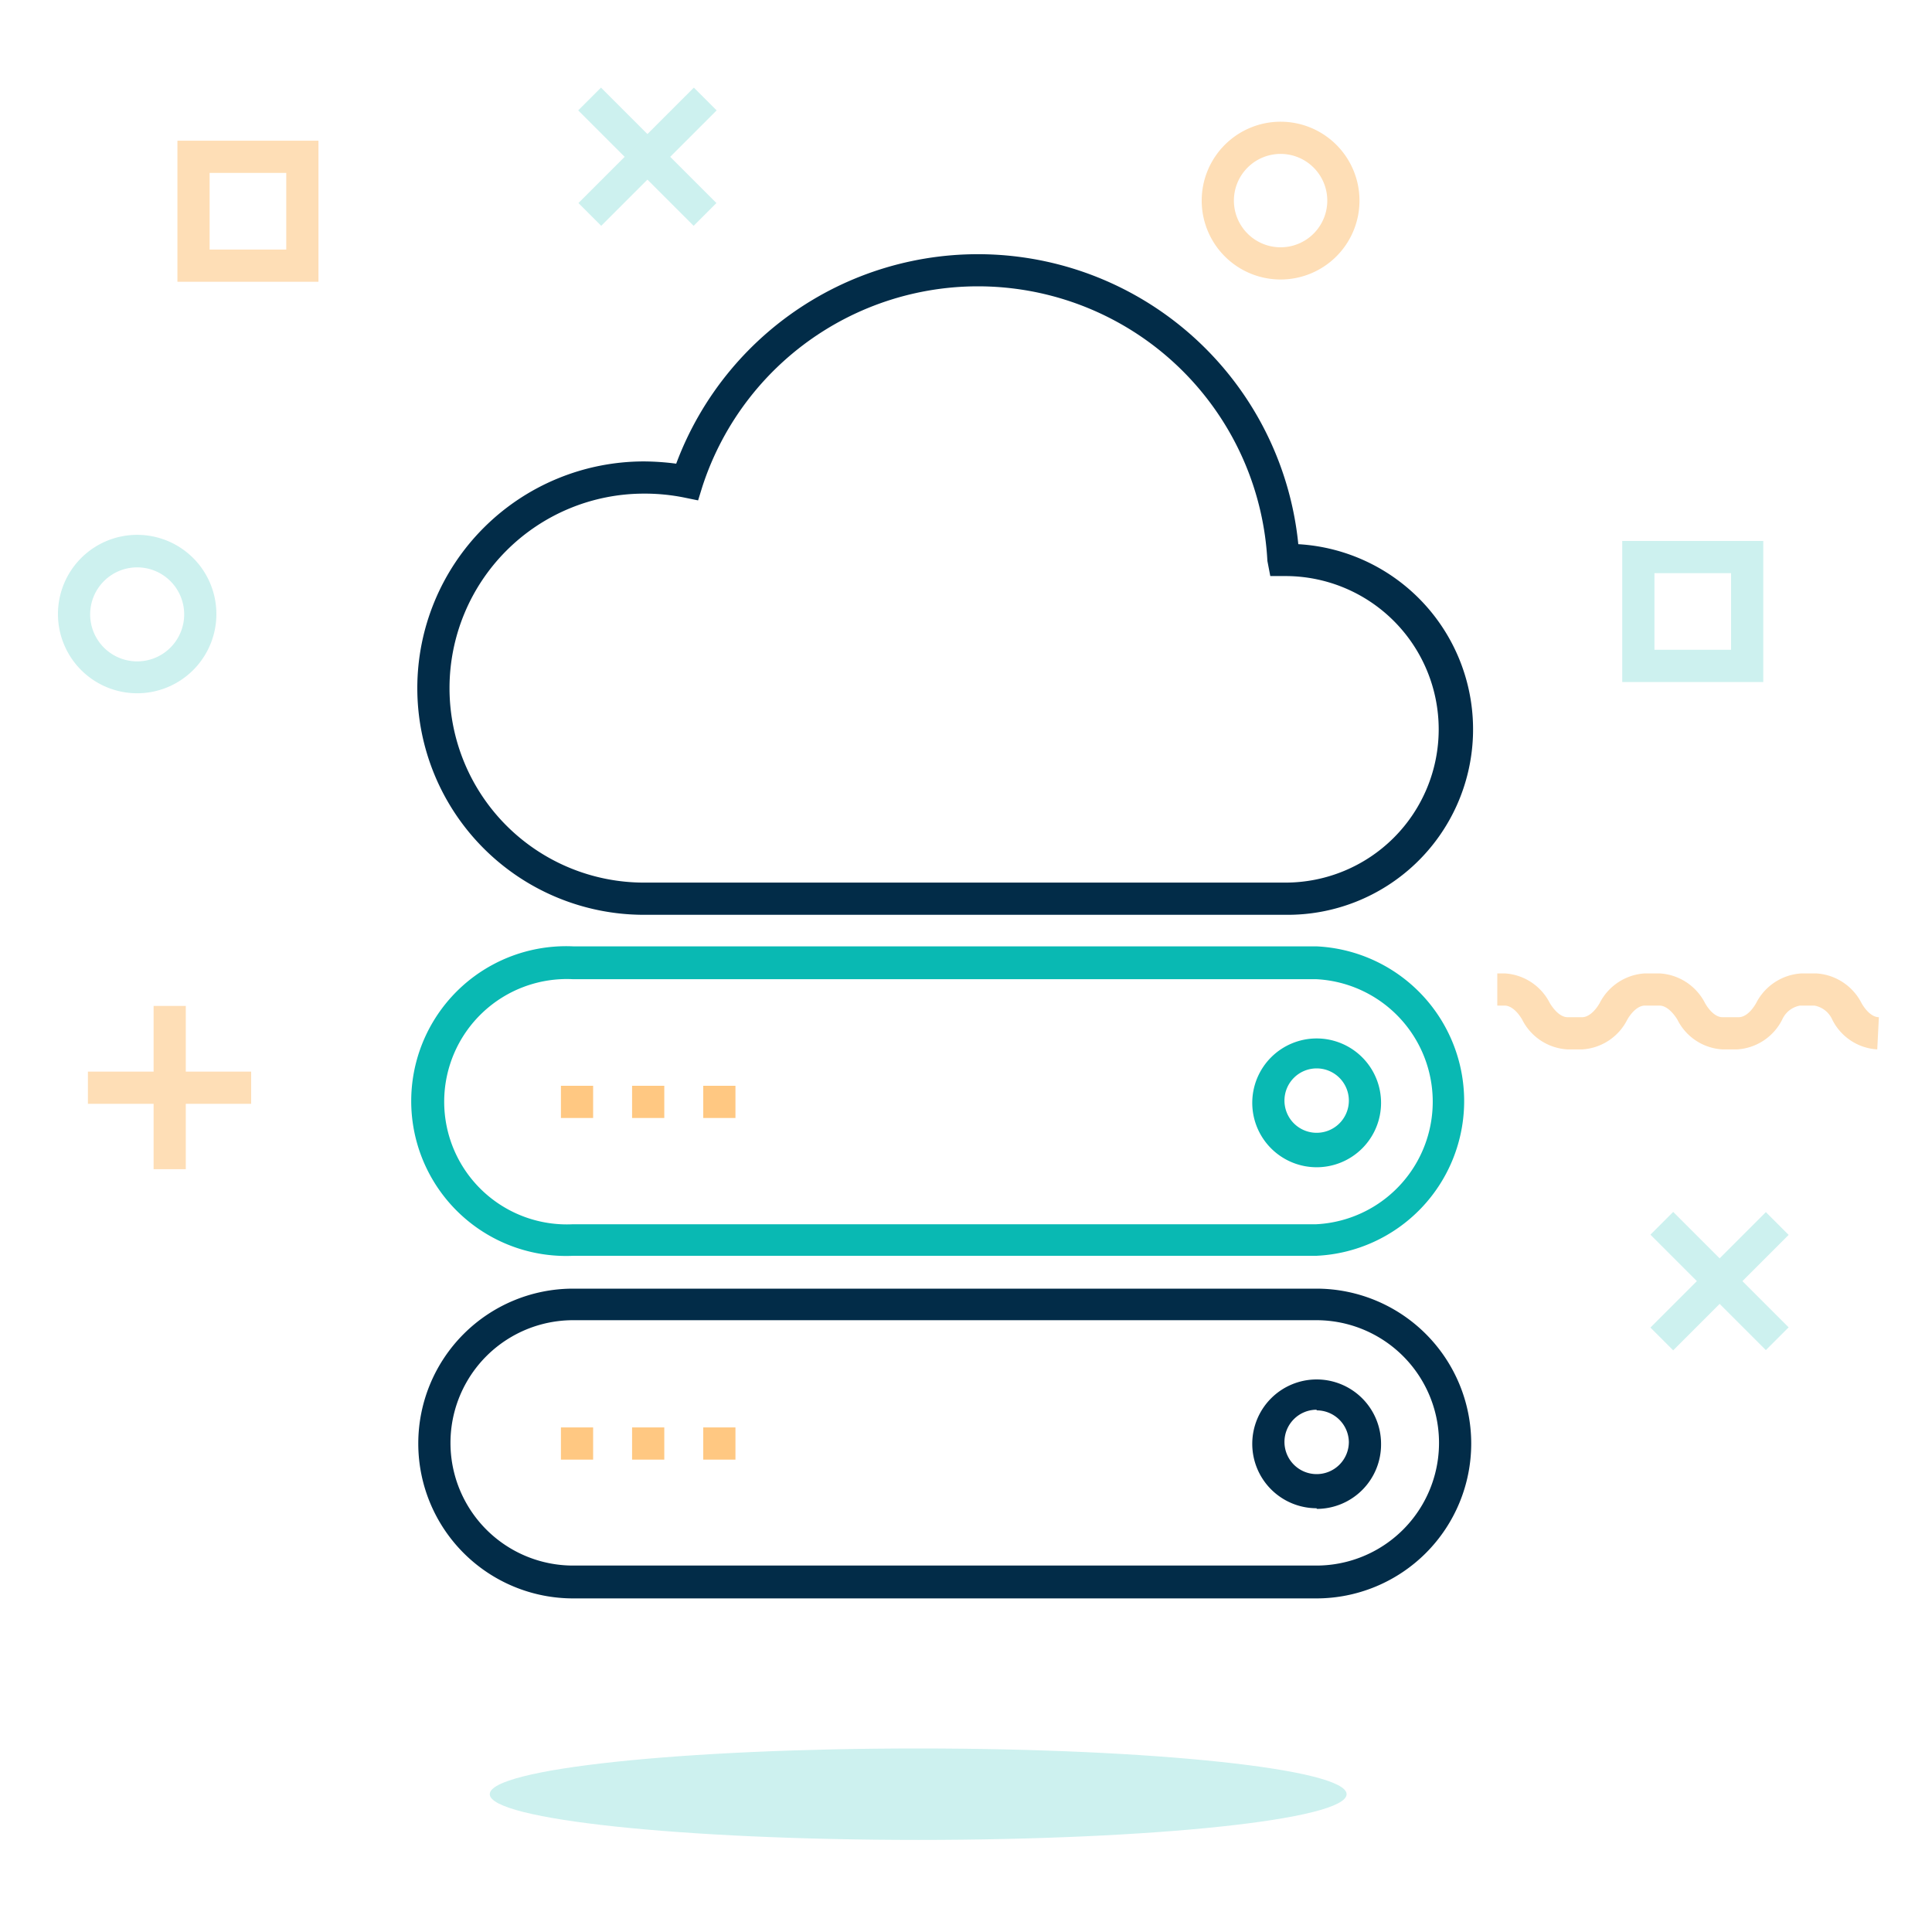 <svg id="Layer_1" data-name="Layer 1" xmlns="http://www.w3.org/2000/svg" viewBox="0 0 60 60"><defs><style>.cls-1{fill:#cdf1ef;}.cls-2{fill:#fedeb6;}.cls-3{fill:#09b9b3;}.cls-4{fill:#022c48;}.cls-5{fill:#ffc882;}</style></defs><title>Cloud- On Light</title><path class="cls-1" d="M41.82,55.72c0,.79-6,1.42-13.3,1.42s-13.31-.63-13.31-1.42,6-1.42,13.31-1.42S41.82,54.94,41.82,55.72Z"/><rect class="cls-2" x="4.77" y="31.24" width="1" height="5.07"/><rect class="cls-2" x="2.73" y="33.28" width="5.07" height="1"/><rect class="cls-1" x="52.9" y="37.25" width="1" height="5.07" transform="translate(-12.49 49.41) rotate(-45)"/><rect class="cls-1" x="50.86" y="39.29" width="5.07" height="1" transform="translate(-12.49 49.41) rotate(-45)"/><rect class="cls-1" x="19.6" y="2.33" width="1" height="5.07" transform="translate(2.45 15.64) rotate(-45)"/><rect class="cls-1" x="17.57" y="4.37" width="5.07" height="1" transform="translate(2.45 15.64) rotate(-45)"/><path class="cls-2" d="M58.3,32.59a1.67,1.67,0,0,1-1.4-.93.75.75,0,0,0-.55-.43H55.9a.75.75,0,0,0-.55.43,1.68,1.68,0,0,1-1.4.93h-.46a1.67,1.67,0,0,1-1.4-.93c-.17-.27-.37-.43-.55-.43h-.46c-.18,0-.38.16-.54.43a1.68,1.68,0,0,1-1.4.93h-.46a1.68,1.68,0,0,1-1.41-.93c-.16-.27-.36-.43-.54-.43H46.5v-1h.23a1.68,1.68,0,0,1,1.4.92c.17.28.37.44.55.44h.46c.17,0,.38-.16.54-.44a1.69,1.69,0,0,1,1.4-.92h.46a1.69,1.69,0,0,1,1.41.92c.16.28.36.44.54.44H54c.18,0,.38-.16.54-.44a1.69,1.69,0,0,1,1.41-.92h.45a1.69,1.69,0,0,1,1.41.92c.16.28.36.44.54.44Z"/><path class="cls-2" d="M39.76,8.68a2.45,2.45,0,1,1,2.46-2.45A2.45,2.45,0,0,1,39.76,8.68Zm0-3.9a1.45,1.45,0,1,0,1.46,1.45A1.45,1.45,0,0,0,39.76,4.78Z"/><path class="cls-1" d="M4.27,21.53a2.46,2.46,0,1,1,2.45-2.46A2.46,2.46,0,0,1,4.27,21.53Zm0-3.91a1.46,1.46,0,1,0,1.45,1.45A1.46,1.46,0,0,0,4.27,17.62Z"/><path class="cls-2" d="M9.89,8.75H5.51V4.37H9.89Zm-3.38-1H8.89V5.37H6.51Z"/><path class="cls-1" d="M54.76,21.18H50.38V16.8h4.38Zm-3.38-1h2.38V17.8H51.38Z"/><path class="cls-3" d="M40.88,39H17.8a4.81,4.81,0,1,1,0-9.61H40.88a4.81,4.81,0,0,1,0,9.61ZM17.8,30.41a3.81,3.81,0,1,0,0,7.61H40.88a3.81,3.81,0,0,0,0-7.61Zm23.09,5.84a2,2,0,1,1,2-2A2,2,0,0,1,40.89,36.25Zm0-3.07a1,1,0,1,0,1,1A1,1,0,0,0,40.89,33.18Z"/><path class="cls-4" d="M39.92,28.41H20a7,7,0,0,1,0-14.08,7.91,7.91,0,0,1,1,.07,10,10,0,0,1,19.32,2.5,5.76,5.76,0,0,1-.4,11.51ZM20,15.33a6,6,0,0,0,0,12.08H39.92a4.76,4.76,0,0,0,0-9.52h-.47l-.09-.47a9,9,0,0,0-17.55-2.3l-.13.42-.44-.09A6.21,6.21,0,0,0,20,15.33Z"/><path class="cls-4" d="M40.88,49.64H17.8a4.81,4.81,0,0,1,0-9.62H40.88a4.81,4.81,0,0,1,0,9.62ZM17.8,41a3.81,3.81,0,0,0,0,7.62H40.88a3.81,3.81,0,0,0,0-7.62Zm23.09,5.84a2,2,0,1,1,2-2A2,2,0,0,1,40.89,46.86Zm0-3.06a1,1,0,1,0,1,1A1,1,0,0,0,40.89,43.8Z"/><path class="cls-5" d="M17.42,34.72v-1h1v1Z"/><path class="cls-5" d="M19.63,34.72v-1h1v1Z"/><path class="cls-5" d="M21.84,34.72v-1h1v1Z"/><path class="cls-5" d="M17.42,45.33v-1h1v1Z"/><path class="cls-5" d="M19.63,45.33v-1h1v1Z"/><path class="cls-5" d="M21.84,45.33v-1h1v1Z"/></svg>